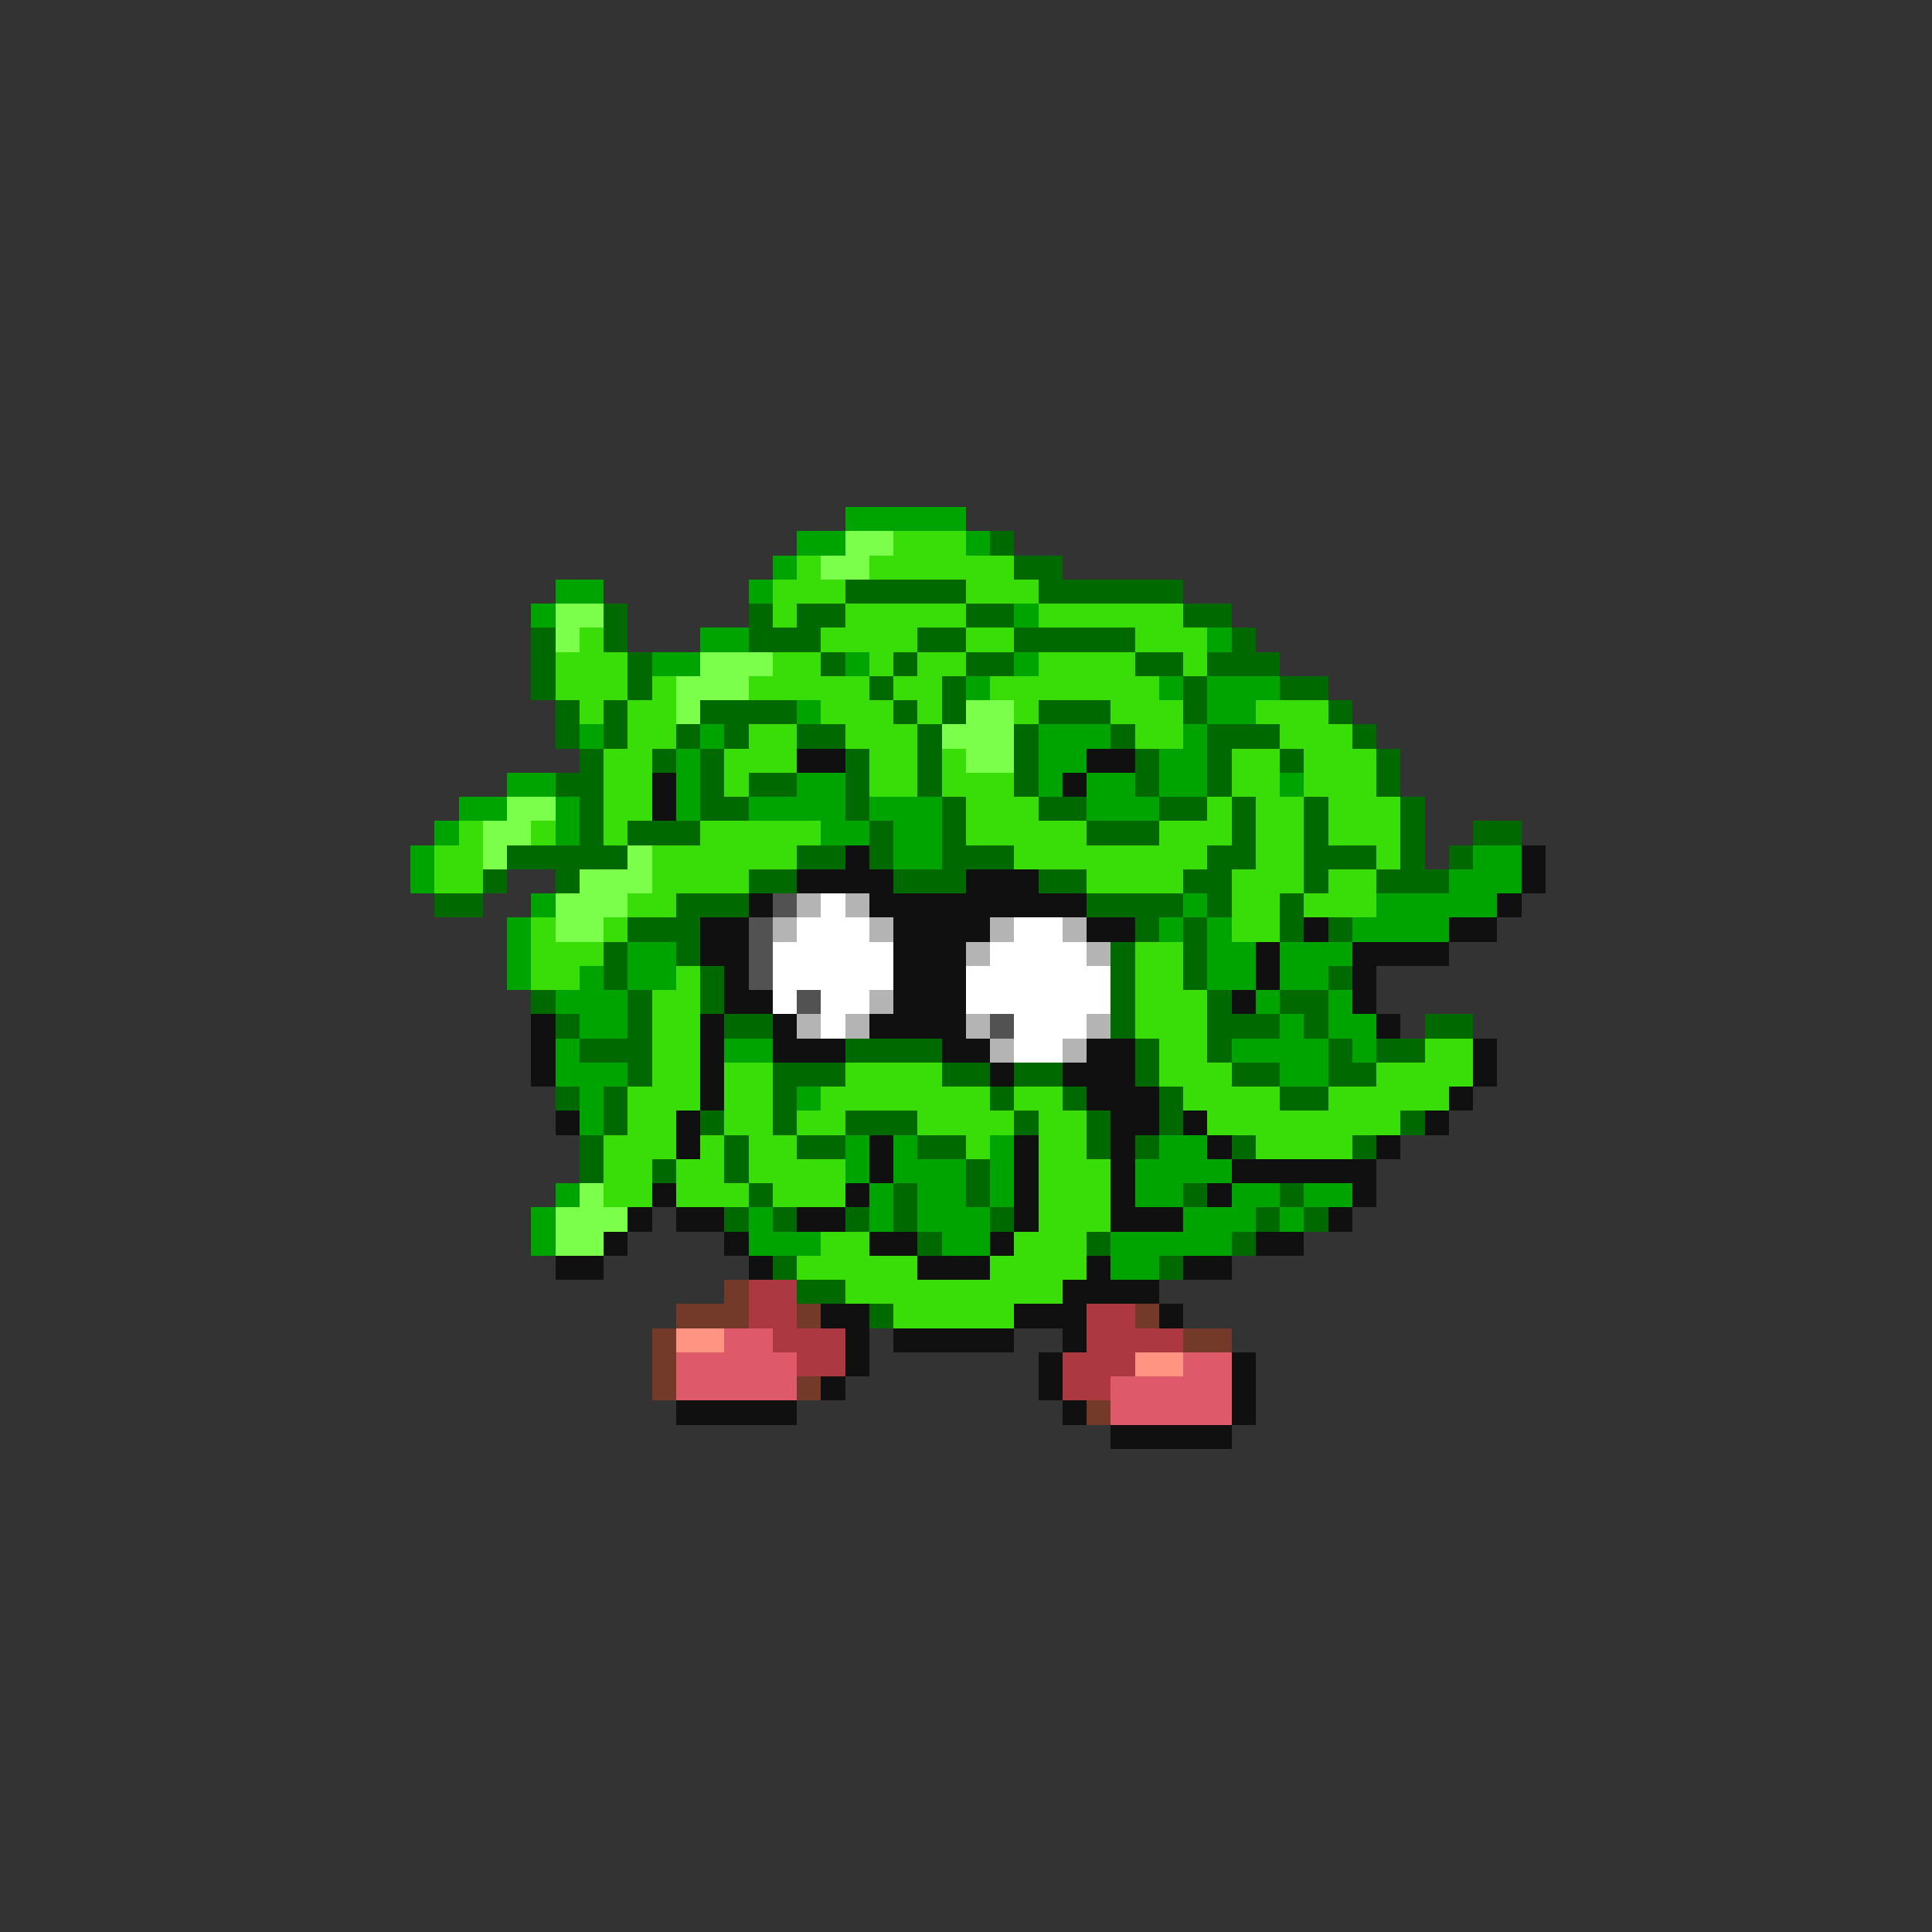 <svg xmlns="http://www.w3.org/2000/svg" viewBox="0 -0.5 80 80" shape-rendering="crispEdges">
<rect x="0" y="-0.5" width="80" height="80" fill="#333333" stroke="none"/>
<path stroke="#00a400" d="M35 21h5M33 22h2M40 22h1M32 23h1M23 24h2M31 24h1M22 25h1M42 25h1M29 26h2M50 26h1M27 27h2M35 27h1M42 27h1M40 28h1M48 28h1M50 28h3M33 29h1M50 29h2M24 30h1M29 30h1M43 30h3M49 30h1M28 31h1M43 31h2M48 31h2M21 32h2M28 32h1M33 32h2M43 32h1M45 32h2M48 32h2M53 32h1M19 33h2M23 33h1M28 33h1M31 33h4M36 33h3M45 33h3M18 34h1M23 34h1M34 34h2M37 34h2M17 35h1M37 35h2M61 35h2M17 36h1M60 36h3M22 37h1M49 37h1M57 37h5M21 38h1M48 38h1M50 38h1M56 38h4M21 39h1M26 39h2M50 39h2M53 39h3M21 40h1M24 40h1M26 40h2M50 40h2M53 40h2M23 41h3M52 41h1M55 41h1M24 42h2M53 42h1M55 42h2M23 43h1M30 43h2M51 43h4M56 43h1M23 44h3M53 44h2M24 45h1M33 45h1M24 46h1M35 47h1M37 47h1M41 47h1M48 47h2M35 48h1M37 48h3M41 48h1M47 48h4M23 49h1M36 49h1M38 49h2M41 49h1M47 49h2M51 49h2M54 49h2M22 50h1M31 50h1M36 50h1M38 50h3M49 50h3M53 50h1M22 51h1M31 51h3M39 51h2M46 51h5M46 52h2" />
<path stroke="#7bff4a" d="M35 22h2M34 23h2M23 25h2M23 26h1M29 27h3M28 28h3M28 29h1M40 29h2M39 30h3M40 31h2M21 33h2M20 34h2M20 35h1M26 35h1M24 36h3M23 37h3M23 38h2M24 49h1M23 50h3M23 51h2" />
<path stroke="#39de08" d="M37 22h3M33 23h1M36 23h6M32 24h3M40 24h3M32 25h1M35 25h5M43 25h6M24 26h1M34 26h4M40 26h2M47 26h3M23 27h3M32 27h2M36 27h1M38 27h2M43 27h4M49 27h1M23 28h3M27 28h1M31 28h5M37 28h2M41 28h7M24 29h1M26 29h2M34 29h3M38 29h1M42 29h1M46 29h3M52 29h3M26 30h2M31 30h2M35 30h3M47 30h2M53 30h3M25 31h2M30 31h3M36 31h2M39 31h1M51 31h2M54 31h3M25 32h2M30 32h1M36 32h2M39 32h3M51 32h2M54 32h3M25 33h2M40 33h3M50 33h1M52 33h2M55 33h3M19 34h1M22 34h1M25 34h1M29 34h5M40 34h5M48 34h3M52 34h2M55 34h3M18 35h2M27 35h6M42 35h8M52 35h2M57 35h1M18 36h2M27 36h4M45 36h4M51 36h3M55 36h2M26 37h2M51 37h2M54 37h3M22 38h1M25 38h1M51 38h2M22 39h3M47 39h2M22 40h2M28 40h1M47 40h2M27 41h2M47 41h3M27 42h2M47 42h3M27 43h2M48 43h2M59 43h2M27 44h2M30 44h2M35 44h4M48 44h3M57 44h4M26 45h3M30 45h2M34 45h7M42 45h2M49 45h4M55 45h5M26 46h2M30 46h2M33 46h2M38 46h4M43 46h2M50 46h8M25 47h3M29 47h1M31 47h2M40 47h1M43 47h2M52 47h4M25 48h2M28 48h2M31 48h4M43 48h3M25 49h2M28 49h3M32 49h3M43 49h3M43 50h3M34 51h2M42 51h3M33 52h5M41 52h4M35 53h9M37 54h5" />
<path stroke="#006a00" d="M41 22h1M42 23h2M35 24h5M43 24h6M25 25h1M31 25h1M33 25h2M40 25h2M49 25h2M22 26h1M25 26h1M31 26h3M38 26h2M42 26h5M51 26h1M22 27h1M26 27h1M34 27h1M37 27h1M40 27h2M47 27h2M50 27h3M22 28h1M26 28h1M36 28h1M39 28h1M49 28h1M53 28h2M23 29h1M25 29h1M29 29h4M37 29h1M39 29h1M43 29h3M49 29h1M55 29h1M23 30h1M25 30h1M28 30h1M30 30h1M33 30h2M38 30h1M42 30h1M46 30h1M50 30h3M56 30h1M24 31h1M27 31h1M29 31h1M35 31h1M38 31h1M42 31h1M47 31h1M50 31h1M53 31h1M57 31h1M23 32h2M29 32h1M31 32h2M35 32h1M38 32h1M42 32h1M47 32h1M50 32h1M57 32h1M24 33h1M29 33h2M35 33h1M39 33h1M43 33h2M48 33h2M51 33h1M54 33h1M58 33h1M24 34h1M26 34h3M36 34h1M39 34h1M45 34h3M51 34h1M54 34h1M58 34h1M61 34h2M21 35h5M33 35h2M36 35h1M39 35h3M50 35h2M54 35h3M58 35h1M60 35h1M20 36h1M23 36h1M31 36h2M37 36h3M43 36h2M49 36h2M54 36h1M57 36h3M18 37h2M28 37h3M45 37h4M50 37h1M53 37h1M26 38h3M47 38h1M49 38h1M53 38h1M55 38h1M25 39h1M28 39h1M46 39h1M49 39h1M25 40h1M29 40h1M46 40h1M49 40h1M55 40h1M22 41h1M26 41h1M29 41h1M46 41h1M50 41h1M53 41h2M23 42h1M26 42h1M30 42h2M46 42h1M50 42h3M54 42h1M59 42h2M24 43h3M35 43h4M47 43h1M50 43h1M55 43h1M57 43h2M26 44h1M32 44h3M39 44h2M42 44h2M47 44h1M51 44h2M55 44h2M23 45h1M25 45h1M32 45h1M41 45h1M44 45h1M48 45h1M53 45h2M25 46h1M29 46h1M32 46h1M35 46h3M42 46h1M45 46h1M48 46h1M58 46h1M24 47h1M30 47h1M33 47h2M38 47h2M45 47h1M47 47h1M51 47h1M56 47h1M24 48h1M27 48h1M30 48h1M40 48h1M31 49h1M37 49h1M40 49h1M49 49h1M53 49h1M30 50h1M32 50h1M35 50h1M37 50h1M41 50h1M52 50h1M54 50h1M38 51h1M45 51h1M51 51h1M32 52h1M48 52h1M33 53h2M36 54h1" />
<path stroke="#101010" d="M33 31h2M45 31h2M27 32h1M44 32h1M27 33h1M35 35h1M63 35h1M33 36h4M40 36h3M63 36h1M31 37h1M36 37h9M62 37h1M29 38h2M37 38h4M45 38h2M54 38h1M60 38h2M29 39h2M37 39h3M52 39h1M56 39h4M30 40h1M37 40h3M52 40h1M56 40h1M30 41h2M37 41h3M51 41h1M56 41h1M22 42h1M29 42h1M32 42h1M36 42h4M57 42h1M22 43h1M29 43h1M32 43h3M39 43h2M45 43h2M61 43h1M22 44h1M29 44h1M41 44h1M44 44h3M61 44h1M29 45h1M45 45h3M60 45h1M23 46h1M28 46h1M46 46h2M49 46h1M59 46h1M28 47h1M36 47h1M42 47h1M46 47h1M50 47h1M57 47h1M36 48h1M42 48h1M46 48h1M51 48h6M27 49h1M35 49h1M42 49h1M46 49h1M50 49h1M56 49h1M26 50h1M28 50h2M33 50h2M42 50h1M46 50h3M55 50h1M25 51h1M30 51h1M36 51h2M41 51h1M52 51h2M23 52h2M31 52h1M38 52h3M45 52h1M49 52h2M44 53h4M34 54h2M42 54h3M48 54h1M35 55h1M37 55h5M44 55h1M35 56h1M43 56h1M51 56h1M34 57h1M43 57h1M51 57h1M28 58h5M44 58h1M51 58h1M46 59h5" />
<path stroke="#525252" d="M32 37h1M31 38h1M31 39h1M31 40h1M33 41h1M41 42h1" />
<path stroke="#b4b4b4" d="M33 37h1M35 37h1M32 38h1M36 38h1M41 38h1M44 38h1M40 39h1M45 39h1M36 41h1M33 42h1M35 42h1M40 42h1M45 42h1M41 43h1M44 43h1" />
<path stroke="#ffffff" d="M34 37h1M33 38h3M42 38h2M32 39h5M41 39h4M32 40h5M40 40h6M32 41h1M34 41h2M40 41h6M34 42h1M42 42h3M42 43h2" />
<path stroke="#733929" d="M30 53h1M28 54h3M33 54h1M47 54h1M27 55h1M49 55h2M27 56h1M27 57h1M33 57h1M45 58h1" />
<path stroke="#ac3941" d="M31 53h2M31 54h2M45 54h2M32 55h3M45 55h4M33 56h2M44 56h3M44 57h2" />
<path stroke="#ff9483" d="M28 55h2M47 56h2" />
<path stroke="#de5a6a" d="M30 55h2M28 56h5M49 56h2M28 57h5M46 57h5M46 58h5" />
</svg>